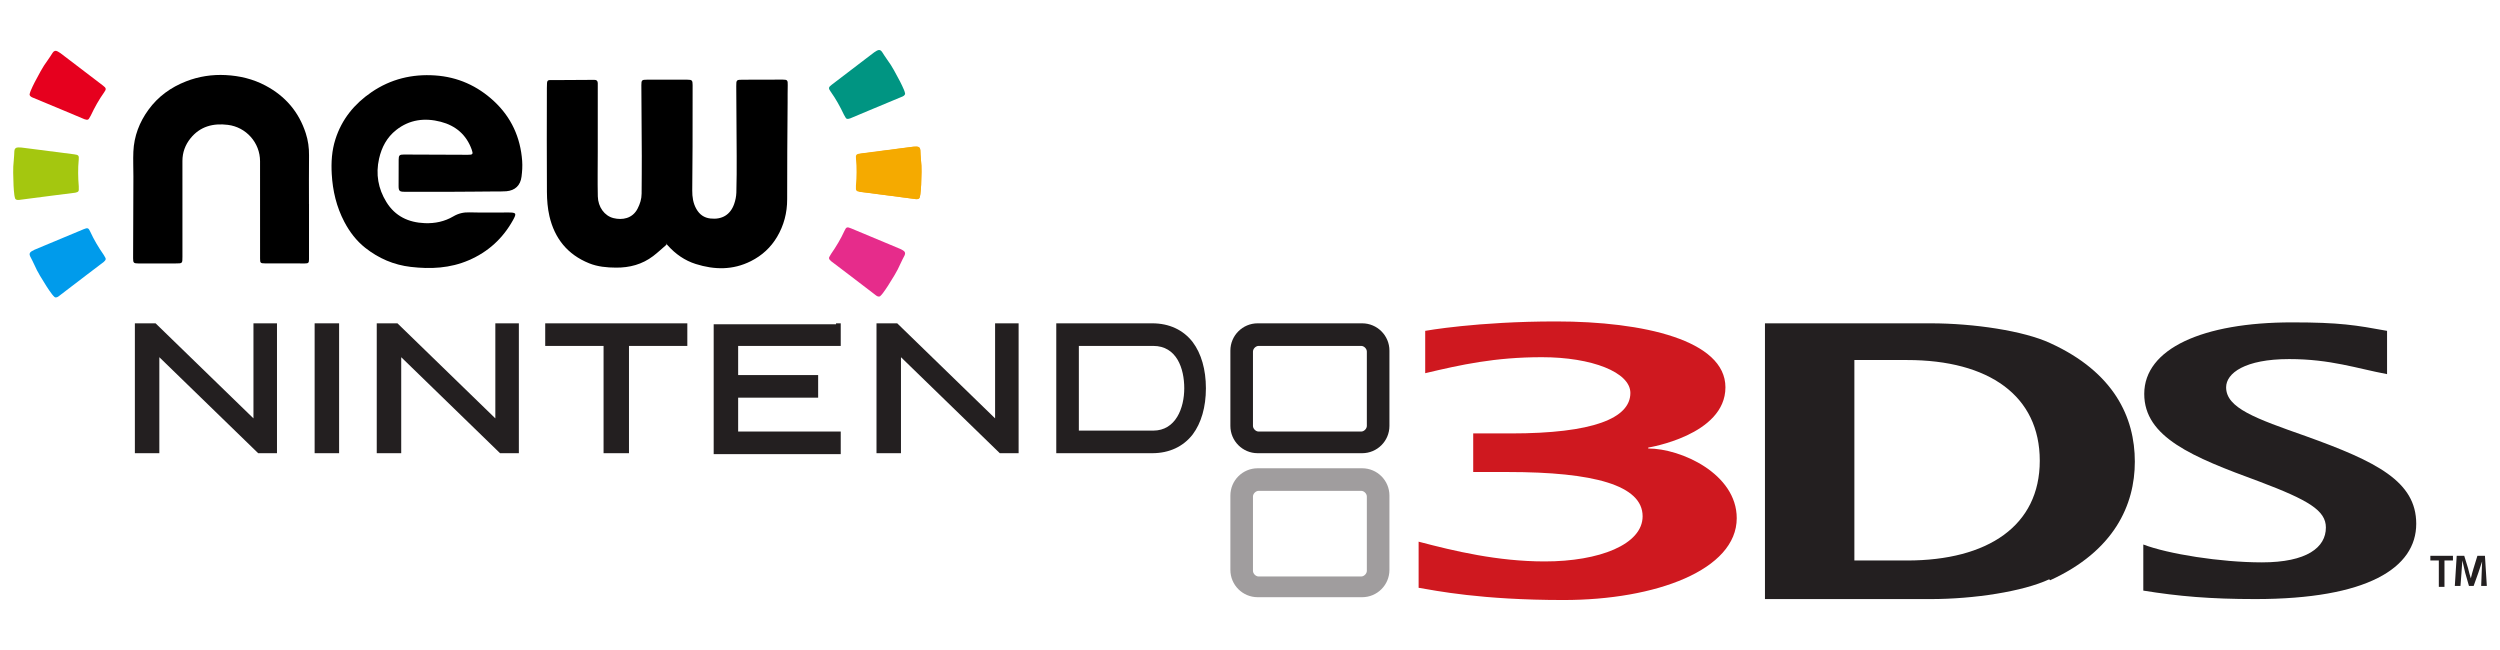 <?xml version="1.0" encoding="UTF-8" standalone="no"?>
<!-- Generator: Adobe Illustrator 16.0.4, SVG Export Plug-In . SVG Version: 6.00 Build 0)  -->

<svg
   xmlns:dc="http://purl.org/dc/elements/1.1/"
   xmlns:cc="http://creativecommons.org/ns#"
   xmlns:rdf="http://www.w3.org/1999/02/22-rdf-syntax-ns#"
   xmlns:svg="http://www.w3.org/2000/svg"
   xmlns="http://www.w3.org/2000/svg"
   xmlns:sodipodi="http://sodipodi.sourceforge.net/DTD/sodipodi-0.dtd"
   xmlns:inkscape="http://www.inkscape.org/namespaces/inkscape"
   version="1.1"
   id="Layer_1"
   x="0px"
   y="0px"
   width="5000px"
   height="1300px"
   viewBox="0 0 5000 1300"
   enable-background="new 0 0 5000 1300"
   xml:space="preserve"
   inkscape:version="0.91 r13725"
   sodipodi:docname="3ds.svg"><defs
     id="defs81" /><sodipodi:namedview
     pagecolor="#ffffff"
     bordercolor="#666666"
     borderopacity="1"
     objecttolerance="10"
     gridtolerance="10"
     guidetolerance="10"
     inkscape:pageopacity="0"
     inkscape:pageshadow="2"
     inkscape:window-width="1920"
     inkscape:window-height="1021"
     id="namedview79"
     showgrid="false"
     inkscape:zoom="5.2133569"
     inkscape:cx="4923.5559"
     inkscape:cy="197.33447"
     inkscape:window-x="-8"
     inkscape:window-y="-8"
     inkscape:window-maximized="1"
     inkscape:current-layer="g3" /><g
     id="g3"><g
       id="g5"><path
         d="M2733.686,1141.688c0,5.645-5.641,11.288-11.284,11.288H2517.23c-5.651,0-11.295-5.645-11.295-11.288    V992.976c0-5.642,5.644-11.284,11.295-11.284h205.17c5.645,0,11.284,5.644,11.284,11.284L2733.686,1141.688L2733.686,1141.688z     M2724.277,936.511l-208.93,0.034c-30.123,0-54.586,24.448-54.586,54.576v148.691c0,30.127,24.464,54.594,54.586,54.594h208.93    c30.125,0,54.593-24.466,54.593-54.594V991.121c0-30.128-24.468-54.576-54.593-54.576"
         id="path7"
         fill="#A09D9E" /><path
         d="M318.679,714.398v192h-48.934V646.644h41.407L506.911,836.75V646.644h37.646h9.413v259.756h-37.646    L318.679,714.398z"
         id="path9"
         fill="#231F20" /><path
         d="M802.438,714.398v192h-48.942V646.644h41.414L990.671,836.75V646.644h37.646h9.409v259.756h-37.646    L802.438,714.398z"
         id="path11"
         fill="#231F20" /><path
         d="M1801.949,714.398v192h-48.941V646.644h41.414l195.761,190.106V646.644h37.646h9.409v259.756h-37.646    L1801.949,714.398z"
         id="path13"
         fill="#231F20" /><path
         d="M668.791,646.644h9.414v259.756h-48.941V646.644H668.791z"
         id="path15"
         fill="#231F20" /><path
         d="M1365.25,646.644h9.41v45.174h-116.697v214.581h-50.825V691.816H1090.43v-45.174h272.936L1365.25,646.644    L1365.25,646.644z"
         id="path17"
         fill="#231F20" /><path
         d="M1672.072,646.644h9.41v45.174h-205.179v58.354h159.999v45.175h-159.999v67.765h205.179v45.176H1427.37    V648.516h244.703L1672.072,646.644L1672.072,646.644z"
         id="path19"
         fill="#231F20" /><path
         d="M2304.521,861.227h-146.817V691.817h1.886h146.816c47.059,0,62.12,45.173,62.12,84.705    c0,39.529-16.948,84.704-62.12,84.704 M2385.468,684.291c-18.823-24.479-47.059-37.646-80.946-37.646h-191.988v259.755h191.988    c33.889,0,62.123-13.181,80.946-37.646c16.938-22.592,26.35-54.586,26.35-92.229    C2411.816,738.875,2402.406,706.871,2385.468,684.291"
         id="path21"
         fill="#231F20" /><path
         d="M2733.686,851.812c0,5.646-5.641,11.296-11.284,11.296H2517.23c-5.651,0-11.295-5.65-11.295-11.296    V703.113c0-5.652,5.644-11.297,11.295-11.297h205.17c5.645,0,11.284,5.645,11.284,11.297L2733.686,851.812L2733.686,851.812z     M2724.277,646.644h-208.93c-30.123,0-54.586,24.466-54.586,54.584v150.585c0,30.119,24.464,54.587,54.586,54.587h208.93    c30.125,0,54.593-24.468,54.593-54.587V701.229C2778.87,671.108,2754.402,646.644,2724.277,646.644"
         id="path23"
         fill="#231F20" /><path
         d="M4286.6,1088.989c48.951,18.821,154.353,35.75,237.181,35.75c90.353,0,127.994-30.11,127.994-69.629    c0-33.897-33.873-54.596-133.638-92.242c-133.653-48.942-229.646-88.472-229.646-175.051c0-90.356,116.707-143.06,295.526-143.06    c95.994,0,127.992,5.645,190.106,16.94v86.586c-60.237-11.296-112.938-30.119-195.767-30.119    c-88.453,0-126.104,28.236-126.104,56.471c0,41.415,58.351,62.113,160,97.886c141.172,50.815,220.215,90.347,220.215,175.054    c0,88.469-97.865,150.583-321.865,150.583c-90.347,0-154.354-5.645-224.004-16.947L4286.6,1088.989L4286.6,1088.989z"
         id="path25"
         fill="#231F20" /><path
         d="M3814.145,720.051h-105.4v400.94h105.4c161.869,0,265.398-69.65,265.398-199.537    C4079.543,791.575,3977.907,720.051,3814.145,720.051 M4098.369,1158.636c-52.705,24.468-150.589,39.522-237.166,39.522h-331.282    V646.644h331.282c86.577,0,186.354,15.057,239.061,39.521c127.992,58.353,169.403,148.713,169.403,237.175    c0,86.589-41.412,178.828-169.403,237.176"
         id="path27"
         fill="#231F20" /><path
         d="M3296.505,895.102c0,0,154.356-24.464,154.356-120.465c0-94.113-163.767-131.763-338.816-131.763    c-158.123,0-261.65,18.825-261.65,18.825v84.703c71.525-16.939,139.297-32.004,233.414-32.004    c99.759,0,176.929,30.116,176.929,71.533c0,50.817-75.294,80.937-239.041,80.937h-75.294v77.177h69.633    c171.301,0,269.188,26.358,269.188,88.474c0,56.472-86.596,90.348-195.769,90.348c-94.117,0-180.698-20.699-252.237-39.522v92.226    c33.896,5.644,124.241,24.466,289.885,24.466c184.461,0,346.352-60.221,346.352-163.749c0-88.474-111.064-139.298-176.946-139.298    "
         id="path29"
         fill="#CF181F" /><path
         d="M4877.65,1120.991h-16.947v-9.411h45.184v9.411h-16.946v52.701h-11.289L4877.65,1120.991L4877.65,1120.991    z"
         id="path31"
         fill="#231F20" /><path
         d="m 4964.232,1122.867 0,0 -7.519,22.592 -9.414,26.341 -9.408,0 -7.537,-26.341 c -1.877,-7.538 -3.771,-16.948 -5.646,-24.466 l 0,0 -1.875,26.341 -1.895,24.466 -11.286,0 3.769,-60.218 15.056,0 7.521,24.464 c 1.895,7.52 3.766,15.057 5.658,20.7 l 0,0 c 1.877,-7.52 3.75,-15.057 5.645,-20.7 l 7.52,-24.464 15.072,0 3.751,60.218 -11.286,0 z"
         id="path33"
         inkscape:connector-curvature="0"
         style="fill:#231f20"
         sodipodi:nodetypes="cccccccccccccccccccccc" /></g><g
       id="g35"><g
         id="g37"><path
           d="M1333.176,489.202c-8.967,7.705-17.577,15.88-26.974,23.019c-21.851,16.598-46.976,23.232-74.174,23.044     c-18.419-0.128-36.585-1.756-53.845-8.725c-43.067-17.388-69.026-49.676-79.338-94.251c-3.615-15.636-4.89-32.104-5.004-48.206     c-0.486-69.454-0.164-138.914-0.096-208.369c0.018-18.188,0.339-15.434,15.636-15.539c26.404-0.176,52.81-0.213,79.213-0.464     c4.446-0.042,6.615,1.747,6.904,6.061c0.027,0.414,0.042,0.83,0.042,1.246c-0.005,45.337-0.007,90.676-0.021,136.012     c-0.01,29.929-0.562,59.869,0.12,89.782c0.482,21.167,13.286,38.974,31.461,43.434c17.363,4.262,37.742,1.133,48.106-19.016     c4.835-9.404,7.966-19.165,8.024-29.796c0.138-25.372,0.437-50.746,0.346-76.116c-0.167-46.983-0.582-93.963-0.854-140.946     c-0.059-10.023,1.055-11.012,11.092-11.002c27.037,0.021,54.074-0.009,81.107,0.014c9.037,0.009,10.326,1.399,10.315,10.611     c-0.039,40.969,0.004,81.941-0.124,122.911c-0.091,29.307-0.405,58.612-0.619,87.919c-0.096,13.046,1.683,25.606,8.32,37.215     c6.335,11.083,15.374,17.562,28.23,18.97c22.742,2.493,39.604-7.321,47.204-28.864c2.573-7.297,4.241-15.257,4.465-22.971     c0.707-24.315,0.735-48.656,0.655-72.985c-0.154-46.565-0.596-93.13-0.848-139.696c-0.069-12.742,0.362-13.058,12.799-13.087     c26.619-0.069,53.238-0.158,79.859-0.207c9.564-0.016,10.529,1.297,10.281,10.909c-0.299,11.64-0.148,23.291-0.215,34.936     c-0.364,64.435-1.143,128.87-0.914,193.303c0.097,27.251-6.587,52.458-20.209,75.448c-12.444,21.001-29.961,37.22-52.267,48.436     c-36.105,18.153-72.87,17.528-110.222,5.783c-22.1-6.947-40.54-19.897-56-37.104c-0.972-1.082-1.891-2.208-2.888-3.265     c-0.26-0.277-0.721-0.369-1.09-0.542C1332.164,487.803,1332.67,488.502,1333.176,489.202z"
           id="path39" /><path
           d="M904.634,383.56c-32.028,0-64.057,0.018-96.086-0.012c-9.467-0.008-11.348-1.891-11.349-11.317     c-0.001-17.676,0.017-35.354,0.136-53.03c0.057-8.519,1.712-10.159,10.377-10.136c42.631,0.122,85.263,0.286,127.894,0.515     c10.019,0.052,11.188-1.146,7.742-10.682c-10.663-29.488-32.015-47.607-61.837-55.36c-32.042-8.331-62.542-4.504-89.17,16.505     c-18.469,14.574-29.018,34.378-34.178,57.219c-6.998,30.976-1.882,60.036,14.63,86.823c17.5,28.392,44.189,40.942,76.896,42.236     c20.262,0.802,39.52-3.264,56.881-13.499c10.338-6.096,20.559-8.433,32.471-8.094c25.975,0.74,51.988,0.196,77.986,0.244     c15.614,0.027,16.566,1.623,9.014,15.229c-20.373,36.696-49.574,63.454-88.307,80.197     c-37.538,16.226-76.388,18.055-116.216,13.409c-33.983-3.963-64.199-17.03-90.834-38.024     c-17.816-14.043-31.433-31.937-41.998-52.065c-15.725-29.961-23.303-61.962-25.19-95.66c-1.327-23.708,0.101-46.864,7.366-69.609     c12.799-40.068,37.814-70.645,72.176-94.122c38.441-26.265,81.247-36.584,127.242-33.454     c45.19,3.072,84.576,20.758,117.665,51.499c34.602,32.146,52.989,72.483,56.405,119.449c0.762,10.493,0.056,21.243-1.303,31.701     c-2.232,17.194-12.708,27.458-30.298,28.975c-8.27,0.713-16.87,0.403-25.17,0.446C959.934,383.084,932.283,383.56,904.634,383.56     C904.634,383.749,904.635,383.373,904.634,383.56z"
           id="path41" /><path
           d="M618.034,408.121c0,36.812,0.021,73.625-0.018,110.437c-0.008,7.106-1.214,8.328-8.436,8.329     c-26.622,0.018-53.243-0.012-79.863-0.141c-8.911-0.044-9.571-0.929-9.571-9.711c0.006-64.887,0.07-129.775-0.044-194.66     c-0.063-36.939-27.745-68.128-64.396-72.664c-29.479-3.646-55.502,3.013-74.841,27.098     c-10.442,13.005-15.981,28.194-16.004,44.982c-0.09,63.847-0.011,127.692,0.029,191.539c0.009,13.531,0.057,13.536-13.354,13.536     c-24.958,0.002-49.916,0-74.873,0.005c-9.23,0.001-10.474-1.173-10.443-10.332c0.183-54.487,0.424-108.972,0.576-163.458     c0.046-16.633-0.797-33.299-0.056-49.897c1.381-30.944,12.038-58.784,30.262-83.79c19.287-26.465,44.654-44.774,75.002-56.635     c25.6-10.007,52.248-14.04,79.457-12.617c27.778,1.452,54.416,7.701,79.456,20.982c39.866,21.147,66.819,52.715,80.654,95.452     c4.622,14.281,6.67,29.048,6.498,44.226c-0.373,32.435-0.114,64.88-0.114,97.32C617.98,408.121,618.007,408.121,618.034,408.121z     "
           id="path43" /></g><g
         id="g45"><g
           id="g47"><g
             id="g49"><path
               fill="#A4C70F"
               d="M157.546,372.947c-1.475-17.878-1.817-35.754-0.088-53.619c0.79-8.155-0.478-9.592-8.909-10.667       c-28.09-3.586-56.171-7.231-84.257-10.853c-7.243-0.933-14.479-1.903-21.731-2.764c-2.052-0.244-4.146-0.254-6.218-0.211       c-4.842,0.101-7.297,2.396-7.618,7.146c-0.411,6.096-0.411,12.235-1.148,18.292c-2.072,16.979-0.989,33.968-0.473,50.956       c0.191,6.287,0.935,12.568,1.603,18.834c0.248,2.324,0.935,4.617,1.539,6.893c0.534,2.021,3.808,3.396,7.377,2.969       c6.445-0.769,12.869-1.69,19.306-2.524c16.986-2.206,33.971-4.421,50.962-6.594c14.128-1.808,28.267-3.543,42.395-5.358       c1.324-0.17,2.643-0.591,3.892-1.077c2.207-0.86,3.471-2.396,3.387-4.853C157.486,377.329,157.546,375.138,157.546,372.947z"
               id="path51" /></g><g
             id="g53"><path
               fill="#E6001E"
               d="M181.499,231.236c7.661-16.221,16.302-31.873,26.733-46.478c4.761-6.668,4.381-8.546-2.382-13.692       c-22.535-17.15-45.031-34.349-67.544-51.528c-5.804-4.429-11.585-8.888-17.436-13.258c-1.656-1.24-3.466-2.295-5.281-3.293       c-4.244-2.333-7.516-1.575-10.169,2.378c-3.404,5.075-6.473,10.393-10.141,15.269c-10.287,13.668-17.842,28.923-25.889,43.891       c-2.979,5.541-5.475,11.352-8.029,17.111c-0.947,2.14-1.498,4.467-2.114,6.74c-0.549,2.019,1.601,4.845,4.903,6.26       c5.969,2.556,11.993,4.973,17.983,7.466c15.813,6.583,31.631,13.158,47.431,19.771c13.139,5.5,26.253,11.065,39.394,16.558       c1.232,0.511,2.586,0.81,3.91,1.012c2.341,0.36,4.206-0.338,5.36-2.51C179.256,235,180.404,233.133,181.499,231.236z"
               id="path55" /></g><g
             id="g57"><path
               fill="#009BEB"
               d="M207.295,509.562c-10.216-14.746-19.45-30.055-26.884-46.394c-3.394-7.455-5.211-8.065-13.048-4.781       c-26.122,10.94-52.264,21.823-78.397,32.732c-6.738,2.81-13.49,5.589-20.2,8.469c-1.9,0.816-3.72,1.854-5.49,2.929       c-4.145,2.509-5.122,5.722-3.027,9.996c2.692,5.484,5.764,10.801,8.152,16.415c6.695,15.744,16.128,29.914,25.068,44.367       c3.31,5.351,7.094,10.416,10.804,15.509c1.38,1.891,3.119,3.529,4.781,5.201c1.473,1.483,4.995,1.037,7.872-1.119       c5.198-3.889,10.301-7.896,15.458-11.84c13.608-10.402,27.209-20.814,40.837-31.188c11.333-8.632,22.708-17.204,34.036-25.839       c1.062-0.811,1.995-1.835,2.832-2.88c1.483-1.848,1.809-3.812,0.507-5.896C209.434,513.387,208.391,511.459,207.295,509.562z"
               id="path59" /></g></g><g
           id="g61"><g
             id="g63"><path
               fill="#F9A81D"
               d="M1715.6,371.354c1.435-17.877,1.769-35.755,0.086-53.619c-0.766-8.155,0.464-9.591,8.652-10.667       c27.285-3.584,54.562-7.231,81.844-10.853c7.033-0.933,14.062-1.902,21.105-2.764c1.994-0.245,4.027-0.254,6.04-0.209       c4.706,0.102,7.087,2.394,7.399,7.144c0.398,6.097,0.398,12.235,1.114,18.292c2.017,16.98,0.963,33.969,0.46,50.957       c-0.184,6.288-0.906,12.568-1.555,18.834c-0.24,2.324-0.909,4.616-1.495,6.892c-0.521,2.023-3.699,3.396-7.167,2.97       c-6.26-0.77-12.501-1.689-18.753-2.525c-16.498-2.205-32.997-4.421-49.499-6.592c-13.723-1.808-27.456-3.545-41.178-5.359       c-1.288-0.171-2.569-0.589-3.78-1.076c-2.144-0.862-3.374-2.397-3.291-4.855C1715.66,375.735,1715.6,373.544,1715.6,371.354z"
               id="path65" /></g><g
             id="g67"><path
               fill="#F5AA00"
               d="M1711.877,371.243c1.476-17.877,1.817-35.753,0.087-53.619c-0.788-8.156,0.479-9.592,8.905-10.667       c28.084-3.585,56.156-7.23,84.234-10.853c7.24-0.934,14.473-1.902,21.723-2.765c2.052-0.245,4.146-0.254,6.218-0.209       c4.841,0.102,7.292,2.394,7.616,7.144c0.41,6.097,0.408,12.237,1.146,18.292c2.073,16.98,0.991,33.97,0.475,50.956       c-0.19,6.289-0.935,12.568-1.603,18.834c-0.249,2.324-0.935,4.617-1.539,6.893c-0.534,2.022-3.806,3.396-7.374,2.969       c-6.444-0.769-12.866-1.688-19.302-2.526c-16.98-2.204-33.961-4.42-50.944-6.592c-14.125-1.806-28.258-3.544-42.384-5.361       c-1.321-0.168-2.644-0.588-3.89-1.075c-2.206-0.861-3.47-2.397-3.386-4.854       C1711.938,375.624,1711.877,373.434,1711.877,371.243z"
               id="path69" /></g><g
             id="g71"><path
               fill="#009582"
               d="M1687.93,229.531c-7.658-16.221-16.297-31.873-26.725-46.479c-4.76-6.667-4.379-8.546,2.381-13.691       c22.528-17.15,45.021-34.35,67.523-51.529c5.804-4.428,11.584-8.886,17.432-13.258c1.656-1.239,3.465-2.294,5.279-3.293       c4.243-2.332,7.514-1.573,10.165,2.38c3.403,5.076,6.474,10.391,10.139,15.267c10.282,13.669,17.838,28.923,25.88,43.892       c2.979,5.542,5.474,11.354,8.028,17.113c0.948,2.138,1.498,4.465,2.114,6.74c0.547,2.017-1.602,4.843-4.906,6.26       c-5.963,2.555-11.986,4.972-17.977,7.465c-15.808,6.583-31.621,13.158-47.416,19.771c-13.136,5.5-26.243,11.065-39.382,16.557       c-1.231,0.514-2.585,0.812-3.909,1.013c-2.341,0.359-4.203-0.338-5.357-2.509       C1690.174,233.295,1689.025,231.429,1687.93,229.531z"
               id="path73" /></g><g
             id="g75"><path
               fill="#E62C8B"
               d="M1662.143,507.858c10.215-14.745,19.445-30.056,26.877-46.391c3.395-7.459,5.208-8.068,13.045-4.785       c26.113,10.941,52.247,21.825,78.375,32.731c6.734,2.812,13.483,5.591,20.193,8.471c1.9,0.816,3.718,1.853,5.489,2.928       c4.143,2.509,5.121,5.721,3.024,9.995c-2.692,5.484-5.763,10.8-8.149,16.417c-6.692,15.742-16.122,29.914-25.062,44.365       c-3.307,5.352-7.091,10.416-10.802,15.51c-1.376,1.891-3.116,3.531-4.778,5.2c-1.472,1.483-4.994,1.037-7.871-1.116       c-5.195-3.89-10.295-7.898-15.452-11.843c-13.604-10.403-27.201-20.812-40.825-31.188       c-11.329-8.629-22.701-17.203-34.025-25.838c-1.062-0.811-1.994-1.836-2.832-2.88c-1.48-1.848-1.807-3.812-0.505-5.896       C1660.005,511.683,1661.046,509.755,1662.143,507.858z"
               id="path77" /></g></g></g></g></g></svg>